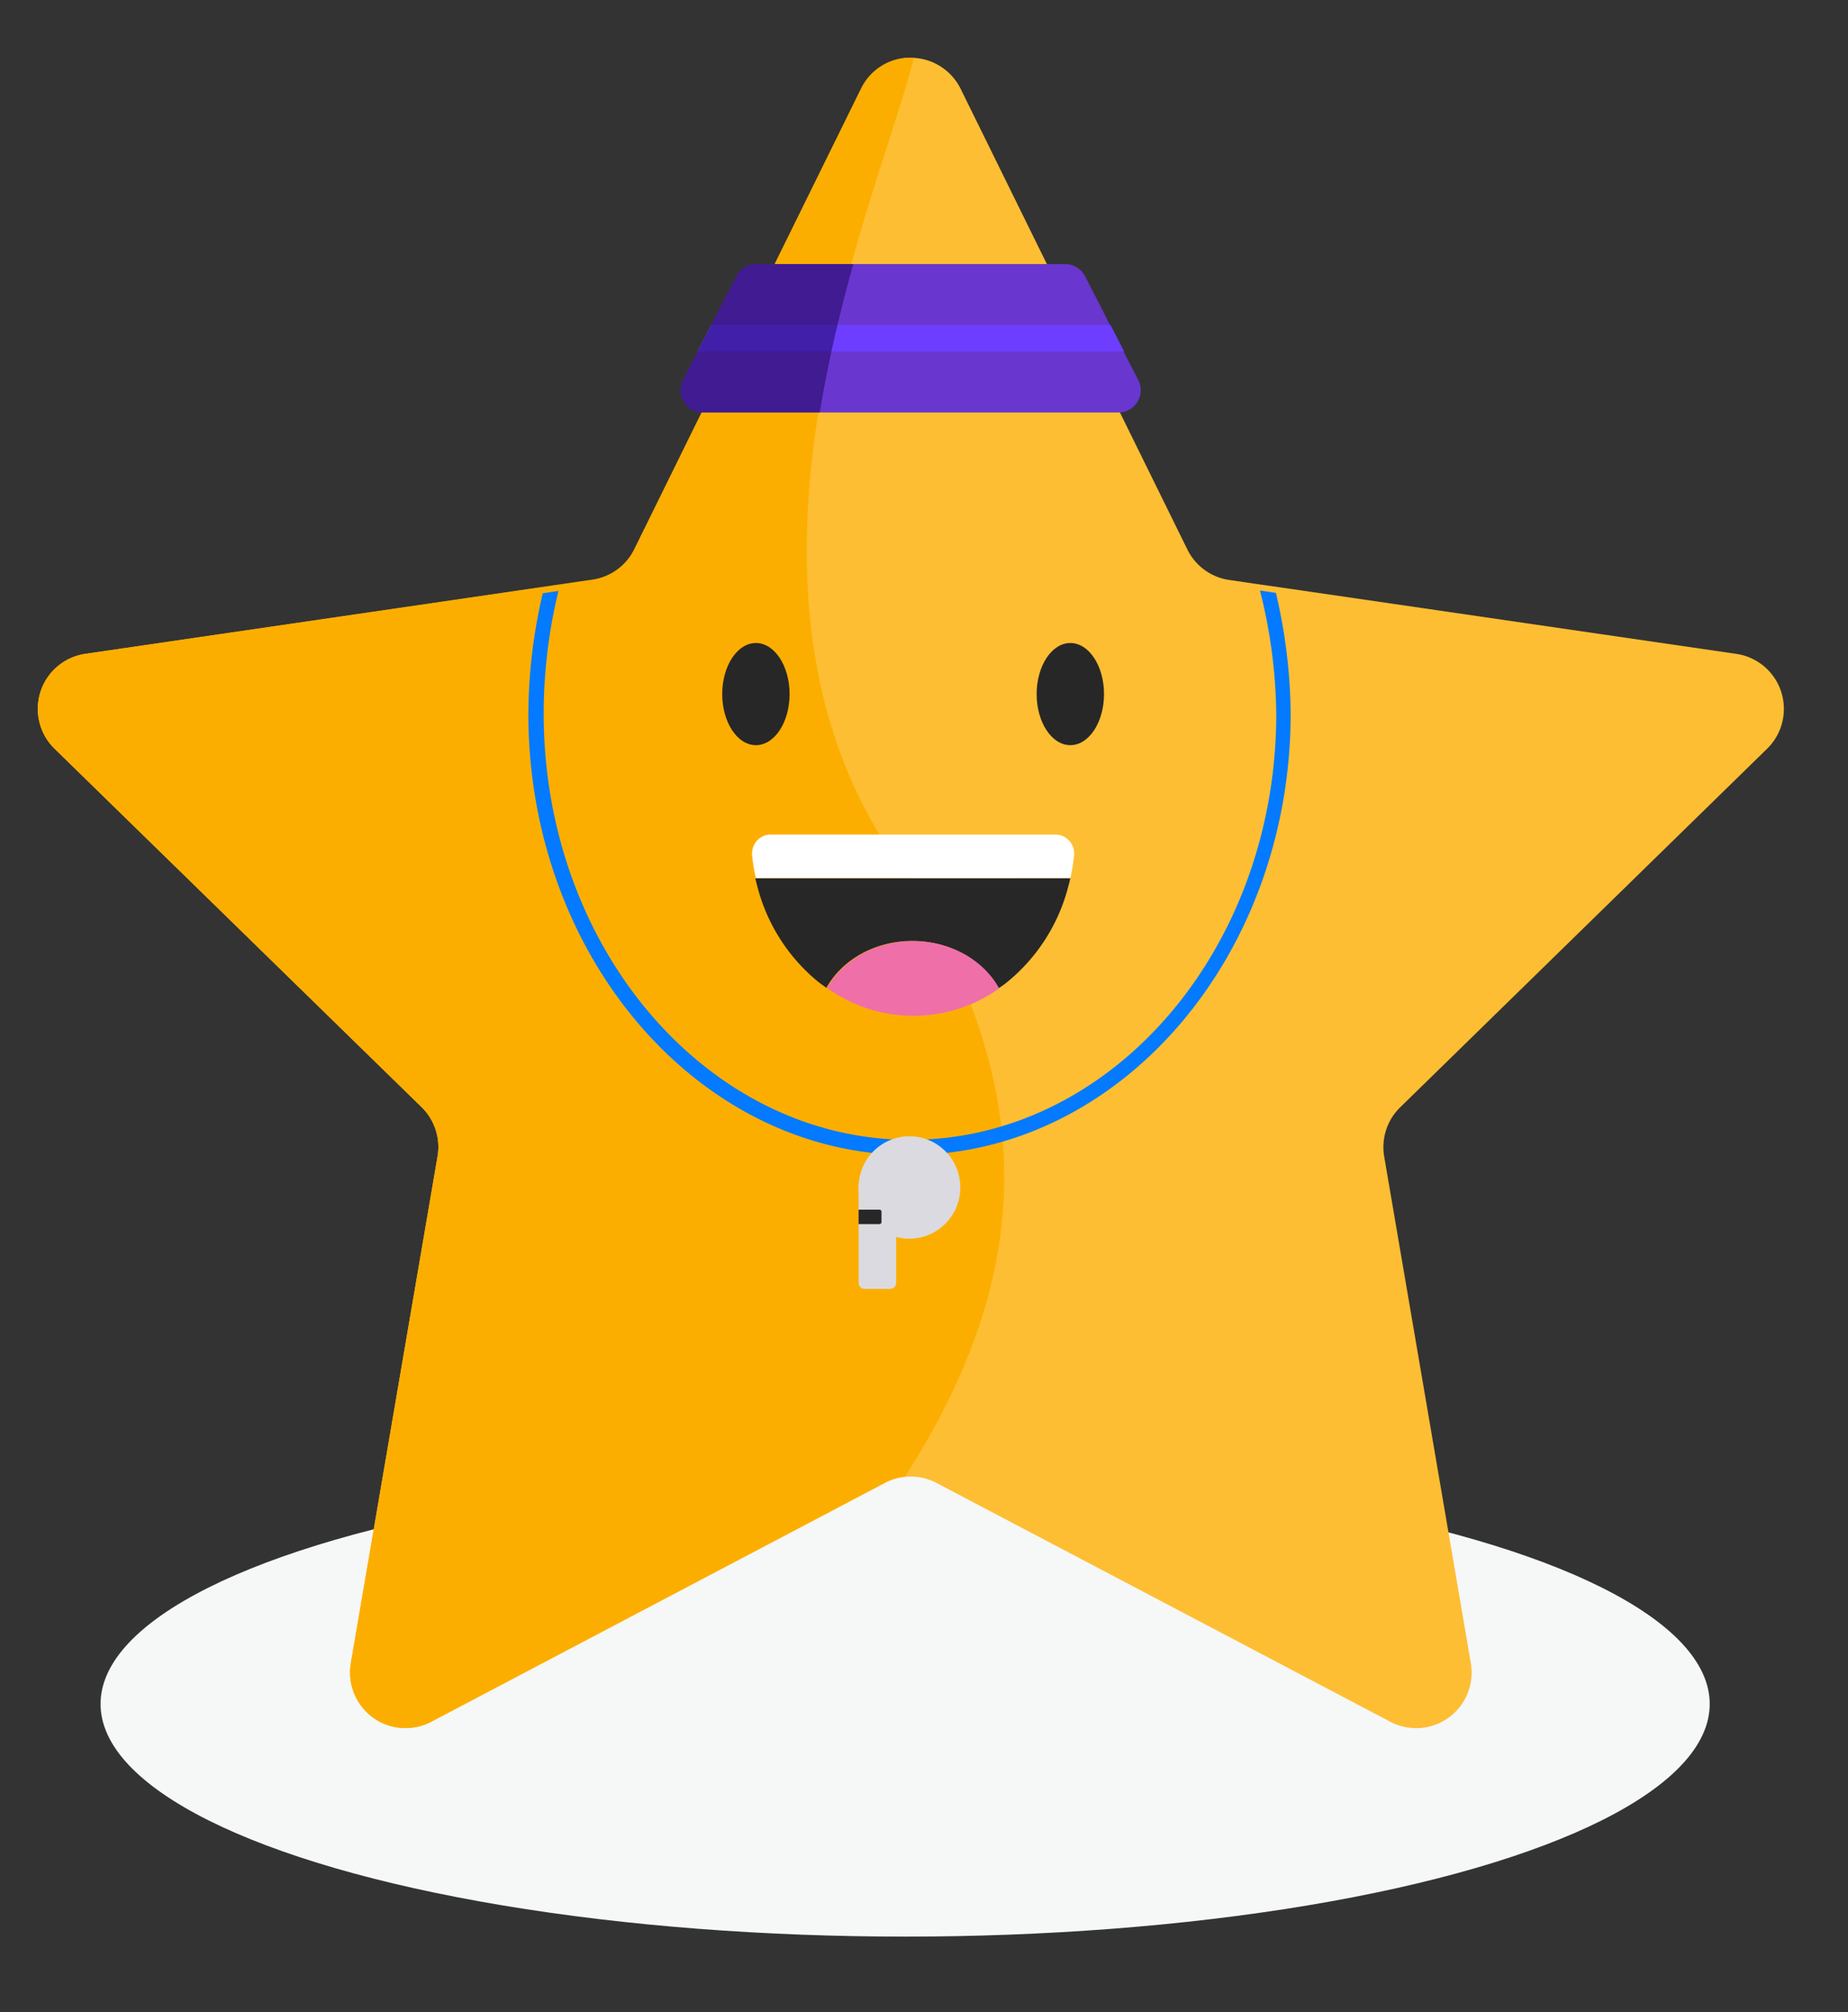 <svg xmlns="http://www.w3.org/2000/svg" width="147" height="160"><rect width="100%" height="100%" fill="#333333" stroke="none"/><g fill="none" fill-rule="evenodd" transform="translate(3 4)"><ellipse cx="69" cy="131.5" fill="#F6F7F7" rx="64" ry="18.5"/><g fill-rule="nonzero"><path fill="#FDBE33" d="M108.373 84.06a4.428 4.428 0 0 0-1.266 3.914l6.89 40.276a4.426 4.426 0 0 1-1.753 4.328 4.403 4.403 0 0 1-4.649.336L71.508 113.93a4.414 4.414 0 0 0-4.122 0L31.31 132.914a4.403 4.403 0 0 1-4.648-.336 4.426 4.426 0 0 1-1.754-4.328l6.897-40.294a4.428 4.428 0 0 0-1.266-3.914L1.337 55.536a4.428 4.428 0 0 1-1.113-4.53 4.414 4.414 0 0 1 3.557-3.008l35.964-5.242 1.896-.254 2.492-.366a4.418 4.418 0 0 0 3.321-2.42l8.164-16.594 1.366-2.786 8.51-17.278a4.416 4.416 0 0 1 3.96-2.462c1.679 0 3.212.954 3.958 2.462l8.581 17.432 1.396 2.833 8.063 16.375a4.418 4.418 0 0 0 3.322 2.42l2.25.331 1.903.272 36.198 5.277a4.414 4.414 0 0 1 3.558 3.008 4.428 4.428 0 0 1-1.113 4.53L108.373 84.06z"/><path fill="#FCAE00" d="M68.993 113.41a4.44 4.44 0 0 0-1.596.484L31.31 132.908a4.403 4.403 0 0 1-4.648-.336 4.426 4.426 0 0 1-1.754-4.328l6.897-40.288a4.428 4.428 0 0 0-1.266-3.914L1.337 55.53A4.428 4.428 0 0 1 .224 51a4.414 4.414 0 0 1 3.557-3.008l40.352-5.903a4.418 4.418 0 0 0 3.321-2.42l18.04-36.617a4.351 4.351 0 0 1 4.2-2.462C67.05 11.381 53.126 41.528 67.78 63.665 78.77 80.282 80.555 95.4 68.993 113.41z"/></g><g fill-rule="nonzero" transform="translate(39 17)"><path fill="#6936CF" d="M47.07 11.799H13.836a1.758 1.758 0 0 1-1.444-.857 1.779 1.779 0 0 1-.075-1.686l1.173-2.3 1.091-2.119L16.593.938A1.76 1.76 0 0 1 18.124 0h24.635a1.758 1.758 0 0 1 1.536.938l1.297 2.513.586 1.18.1.189.968 1.876.123.242.493.955.692 1.345a1.779 1.779 0 0 1-.053 1.684c-.3.517-.838.846-1.431.877z"/><path fill="#6D3EFF" d="M47.422 6.955H13.485l1.09-2.118h31.756l.967 1.876z"/><path fill="#180054" d="M25.872 0a137.063 137.063 0 0 0-1.255 4.837c-.164.697-.328 1.404-.48 2.118a87.794 87.794 0 0 0-.928 4.844h-9.384a1.758 1.758 0 0 1-1.437-.862 1.779 1.779 0 0 1-.07-1.681l1.172-2.3 1.091-2.119L16.593.938A1.76 1.76 0 0 1 18.124 0h7.748z" opacity=".5"/><path fill="#037AFF" d="M30.342 70.844C13.632 70.844.029 55.105.029 35.756a42.738 42.738 0 0 1 1.144-9.58l1.25-.184a41.344 41.344 0 0 0-1.174 9.764c0 18.683 13.074 33.885 29.14 33.885 16.065 0 29.133-15.202 29.133-33.885a41.59 41.59 0 0 0-1.296-9.8l1.267.19a43.384 43.384 0 0 1 1.173 9.621c-.018 19.338-13.614 35.077-30.324 35.077z"/><ellipse cx="30.342" cy="73.428" fill="#DBDAE0" rx="4.047" ry="4.071"/><path fill="#DBDAE0" d="M26.295 73.151h2.99v7.864a.476.476 0 0 1-.474.478h-2.036a.476.476 0 0 1-.475-.478V73.15h-.005z"/><path fill="#272727" d="M26.295 75.192h1.66c.09 0 .164.074.164.165v.82a.165.165 0 0 1-.165.166h-1.66v-1.18.03z"/></g><g fill-rule="nonzero" transform="translate(54 47)"><ellipse cx="28.14" cy="4.194" fill="#272727" rx="2.679" ry="4.062"/><ellipse cx="3.129" cy="4.194" fill="#272727" rx="2.679" ry="4.062"/><path fill="#272727" d="M28.14 18.828c-.041.186-.082.372-.135.552a14.433 14.433 0 0 1-4.995 7.8 6.027 6.027 0 0 1-.585.408c-1.228-2.226-3.837-3.762-6.855-3.762-3.018 0-5.597 1.518-6.832 3.726-.193-.132-.38-.276-.584-.42a14.435 14.435 0 0 1-4.937-7.746 8.23 8.23 0 0 1-.135-.552l25.058-.006z"/><path fill="#FFF" d="M28.42 17.166c-.06.56-.153 1.114-.28 1.662H3.123a14.057 14.057 0 0 1-.28-1.662 1.554 1.554 0 0 1 .293-1.22c.264-.345.66-.556 1.087-.58h22.811c.428.022.826.233 1.092.577.265.345.373.79.295 1.223z"/><path fill="#EF6FA9" d="M22.478 27.6a11.76 11.76 0 0 1-13.687-.036c1.234-2.208 3.831-3.726 6.832-3.726 3 0 5.627 1.518 6.855 3.762z"/></g></g></svg>